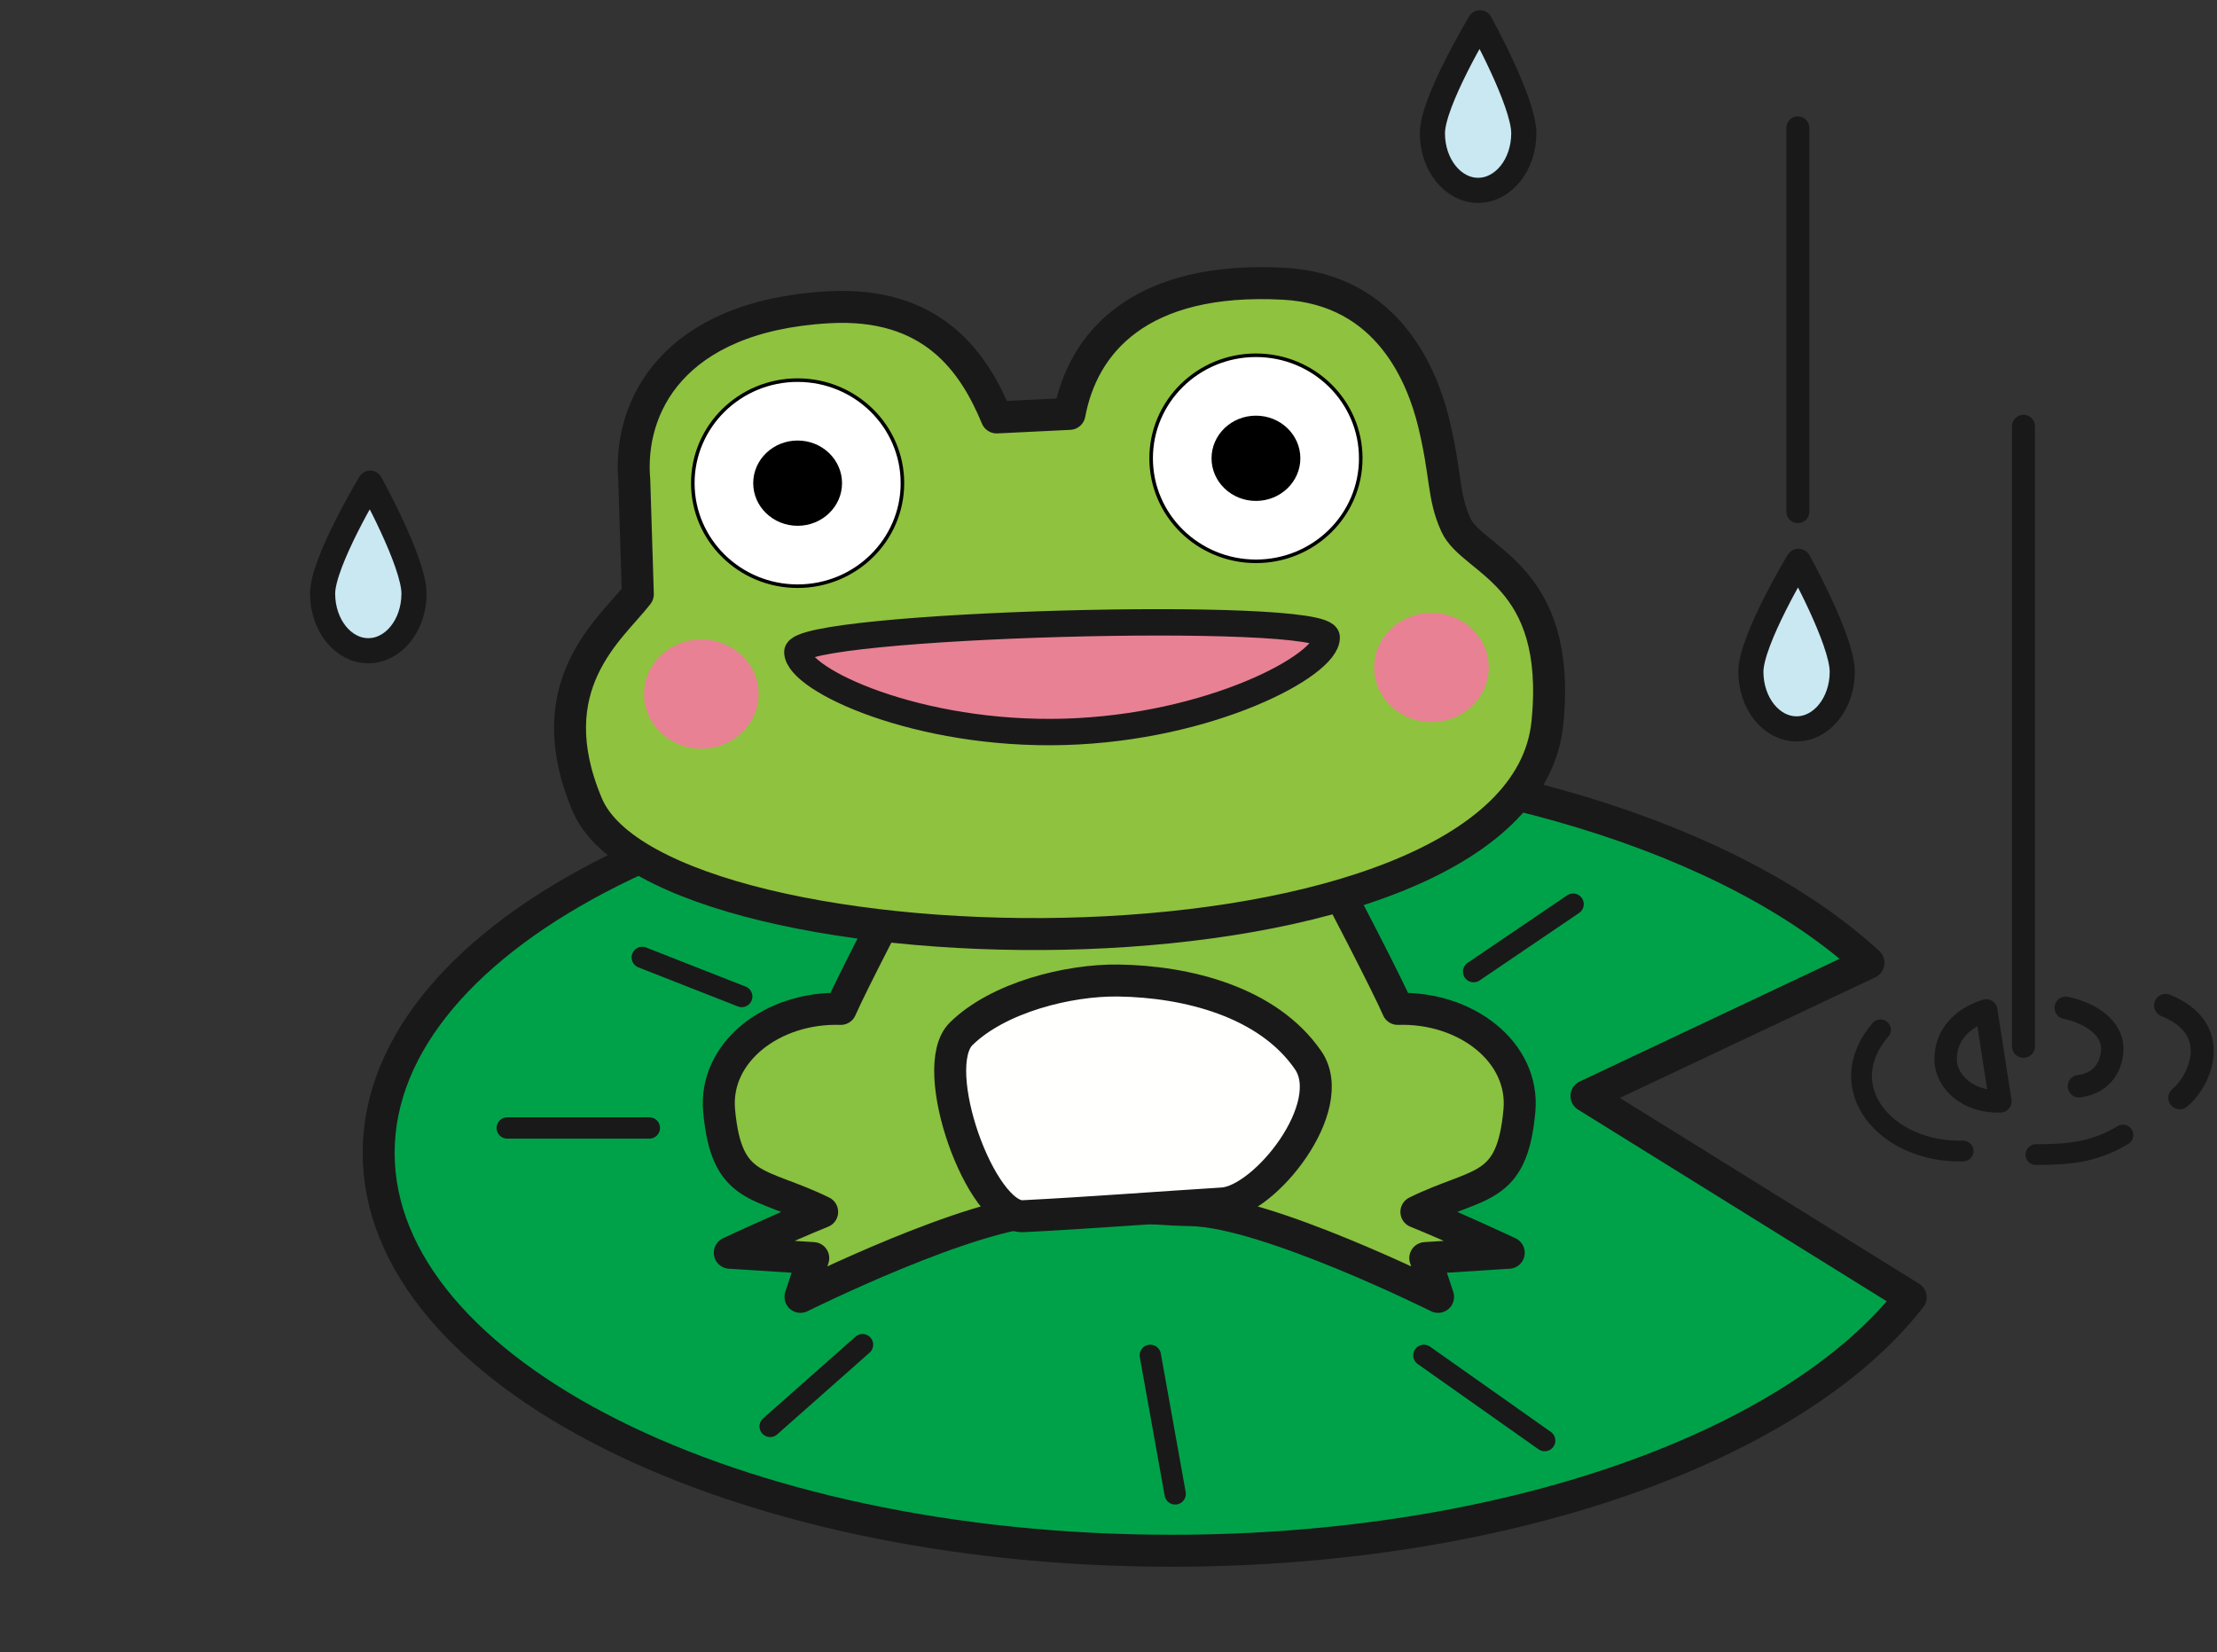 <svg width="624" height="465" fill="none" xmlns="http://www.w3.org/2000/svg"><rect width="100%" height="100%" fill="#333333" stroke="none"/><path d="m446.529 308.502 79.386-37.479c-37.824-34.863-111.48-58.521-196.146-58.521-123.264 0-223.191 50.142-223.191 112.002 0 61.857 99.927 112.002 223.191 112.002 94.674 0 175.575-29.586 208.011-71.334l-91.251-56.67Z" fill="#00A249"/><path d="m446.529 308.502 79.386-37.479c-37.824-34.863-111.48-58.521-196.146-58.521-123.264 0-223.191 50.142-223.191 112.002 0 61.857 99.927 112.002 223.191 112.002 94.674 0 175.575-29.586 208.011-71.334l-91.251-56.67Z" stroke="#1A1919" stroke-width="9" stroke-linecap="round" stroke-linejoin="round"/><path d="M427.656 312.627c1.5-16.5-15.081-29.259-34.239-28.641-3.018-7.002-16.917-33.714-20.511-40.359l-57.876-1.365-57.876 1.365c-3.594 6.645-17.493 33.357-20.511 40.359-19.155-.618-35.739 12.141-34.239 28.641 2.091 22.977 11.352 19.851 29.001 28.5-10.416 4.188-26.001 11.499-26.001 11.499l23.499 1.5-3.6 10.917s48.228-24.042 69.6-24.417c6.678-.12 14.595-.759 20.127-1.287 5.535.528 13.452 1.167 20.127 1.287 21.372.375 69.6 24.417 69.6 24.417l-3.6-10.917 23.499-1.5s-15.582-7.311-26.001-11.499c17.652-8.649 26.913-5.523 29.001-28.5" fill="#89C140"/><path d="M427.656 312.627c1.5-16.5-15.081-29.259-34.239-28.641-3.018-7.002-16.917-33.714-20.511-40.359l-57.876-1.365-57.876 1.365c-3.594 6.645-17.493 33.357-20.511 40.359-19.155-.618-35.739 12.141-34.239 28.641 2.091 22.977 11.352 19.851 29.001 28.5-10.416 4.188-26.001 11.499-26.001 11.499l23.499 1.5-3.6 10.917s48.228-24.042 69.6-24.417c6.678-.12 14.595-.759 20.127-1.287 5.535.528 13.452 1.167 20.127 1.287 21.372.375 69.6 24.417 69.6 24.417l-3.6-10.917 23.499-1.5s-15.582-7.311-26.001-11.499c17.652-8.649 26.913-5.523 29.001-28.5v0Z" stroke="#1A1919" stroke-width="9" stroke-linecap="round" stroke-linejoin="round"/><path d="M178.524 135.165c-1.785-20.466 10.644-46.113 54.507-48.666 29.568-1.722 41.121 15.627 47.496 31.002l20.502-1.002c3.669-19.797 19.497-38.874 60.372-36.624 29.592 1.629 39.051 26.535 42.123 39.126 3.591 14.7 2.502 20.499 6.252 28.749 4.725 10.398 30.009 13.749 25.755 55.749-7.821 77.217-249.189 72.888-270.255 23.001-14.25-33.75 6.753-49.5 14.253-59.25l-1.005-32.085Z" fill="#8FC23F"/><path d="M178.524 135.165c-1.785-20.466 10.644-46.113 54.507-48.666 29.568-1.722 41.121 15.627 47.496 31.002l20.502-1.002c3.669-19.797 19.497-38.874 60.372-36.624 29.592 1.629 39.051 26.535 42.123 39.126 3.591 14.7 2.502 20.499 6.252 28.749 4.725 10.398 30.009 13.749 25.755 55.749-7.821 77.217-249.189 72.888-270.255 23.001-14.25-33.75 6.753-49.5 14.253-59.25l-1.005-32.085Z" stroke="#1A1919" stroke-width="9" stroke-linecap="round" stroke-linejoin="round"/><path d="M270.528 291c10.404-10.239 30.216-15.207 44.25-15 19.386.279 42.096 6.012 53.394 22.404 9.006 13.071-12.129 39.6-24.057 40.347-18.759 1.167-37.395 2.637-56.139 3.582-11.889.597-27.174-41.76-17.448-51.333Z" fill="#FFFFFE"/><path d="M270.528 291c10.404-10.239 30.216-15.207 44.25-15 19.386.279 42.096 6.012 53.394 22.404 9.006 13.071-12.129 39.6-24.057 40.347-18.759 1.167-37.395 2.637-56.139 3.582-11.889.597-27.174-41.76-17.448-51.333Z" stroke="#1A1919" stroke-width="9" stroke-linecap="round" stroke-linejoin="round"/><path d="M373.41 179.388c.219 7.863-32.733 25.458-73.881 26.613-41.139 1.155-74.886-14.568-75.108-22.434-.219-7.863 148.767-12.042 148.989-4.179" fill="#E88194"/><path d="M373.41 179.388c.219 7.863-32.733 25.458-73.881 26.613-41.139 1.155-74.886-14.568-75.108-22.434-.219-7.863 148.767-12.042 148.989-4.179v0Z" stroke="#1A1919" stroke-width="7.425" stroke-linecap="round" stroke-linejoin="round"/><path d="M213.528 195.375c0 8.49-7.218 15.375-16.125 15.375s-16.125-6.885-16.125-15.375c0-8.493 7.218-15.375 16.125-15.375s16.125 6.882 16.125 15.375Zm205.5-7.5c0 8.49-7.218 15.375-16.125 15.375-8.904 0-16.125-6.885-16.125-15.375 0-8.493 7.221-15.375 16.125-15.375 8.907 0 16.125 6.882 16.125 15.375Z" fill="#E88194"/><path d="M428.892 37.503c0 8.88-5.76 16.077-12.861 16.077-7.104 0-12.864-7.197-12.864-16.077 0-8.88 13.398-31.086 13.398-31.086s12.327 22.206 12.327 31.086" fill="#C9E8F2"/><path d="M428.892 37.503c0 8.88-5.76 16.077-12.861 16.077-7.104 0-12.864-7.197-12.864-16.077 0-8.88 13.398-31.086 13.398-31.086s12.327 22.206 12.327 31.086v0Z" stroke="#1A1919" stroke-width="7.074" stroke-linecap="round" stroke-linejoin="round"/><path d="M518.526 189.084c0 8.88-5.76 16.08-12.861 16.08-7.104 0-12.864-7.2-12.864-16.08 0-8.88 13.398-31.083 13.398-31.083s12.327 22.203 12.327 31.083" fill="#C9E8F2"/><path d="M518.526 189.084c0 8.88-5.76 16.08-12.861 16.08-7.104 0-12.864-7.2-12.864-16.08 0-8.88 13.398-31.083 13.398-31.083s12.327 22.203 12.327 31.083v0Z" stroke="#1A1919" stroke-width="7.074" stroke-linecap="round" stroke-linejoin="round"/><path d="M116.526 167.085c0 8.88-5.76 16.08-12.861 16.08-7.104 0-12.864-7.2-12.864-16.08 0-8.88 13.398-31.083 13.398-31.083s12.327 22.203 12.327 31.083" fill="#C9E8F2"/><path d="M116.526 167.085c0 8.88-5.76 16.08-12.861 16.08-7.104 0-12.864-7.2-12.864-16.08 0-8.88 13.398-31.083 13.398-31.083s12.327 22.203 12.327 31.083v0Z" stroke="#1A1919" stroke-width="7.074" stroke-linecap="round" stroke-linejoin="round"/><path d="M529.278 289.875C515.403 306 530.529 324.501 552.528 324" stroke="#1A1919" stroke-width="5.844" stroke-linecap="round" stroke-linejoin="round"/><path d="M609.528 283.002c16.125 6.498 9.999 20.964 3.999 25.998" stroke="#1A1919" stroke-width="6.48" stroke-linecap="round" stroke-linejoin="round"/><path d="M581.421 283.671c7.503 1.605 12.891 5.862 13.089 11.058.171 4.5-2.232 10.146-9.381 11.025m-22.098 4.245c-9.375.375-15.096-5.766-15.378-11.124-.375-7.125 4.284-12.237 11.406-14.463l3.972 25.587Z" stroke="#1A1919" stroke-width="6.309" stroke-linecap="round" stroke-linejoin="round"/><path d="M506.028 36v108m63.501 150.501V120v174.501Z" stroke="#1A1919" stroke-width="6.48" stroke-linecap="round" stroke-linejoin="round"/><path d="M573.03 324.999c9.378-.018 16.419-.681 24.501-5.499" stroke="#1A1919" stroke-width="5.844" stroke-linecap="round" stroke-linejoin="round"/><path d="m442.77 254.502-28.002 18.999m-233.997-3.999L208.77 280.5l-27.999-10.998Zm-38.001 48h39.999-39.999Zm99.999 60.999-25.998 23.001 25.998-23.001Zm81 3 6.999 39-6.999-39Zm77.001 0 33.999 24-33.999-24Z" stroke="#1A1919" stroke-width="6" stroke-linecap="round" stroke-linejoin="round"/><path d="M254 136c0 16.016-13.208 29-29.5 29S195 152.016 195 136s13.208-29 29.5-29 29.5 12.984 29.5 29Z" fill="#fff"/><path d="M254 136c0 16.016-13.208 29-29.5 29S195 152.016 195 136s13.208-29 29.5-29 29.5 12.984 29.5 29Z" stroke="#000"/><ellipse cx="224.5" cy="136" rx="12.5" ry="12" fill="#000"/><path d="M383 129c0 16.016-13.208 29-29.5 29S324 145.016 324 129s13.208-29 29.5-29 29.5 12.984 29.5 29Z" fill="#fff"/><path d="M383 129c0 16.016-13.208 29-29.5 29S324 145.016 324 129s13.208-29 29.5-29 29.5 12.984 29.5 29Z" stroke="#000"/><ellipse class="eye-right" cx="353.5" cy="129" rx="12.5" ry="12" fill="#000"/></svg>
